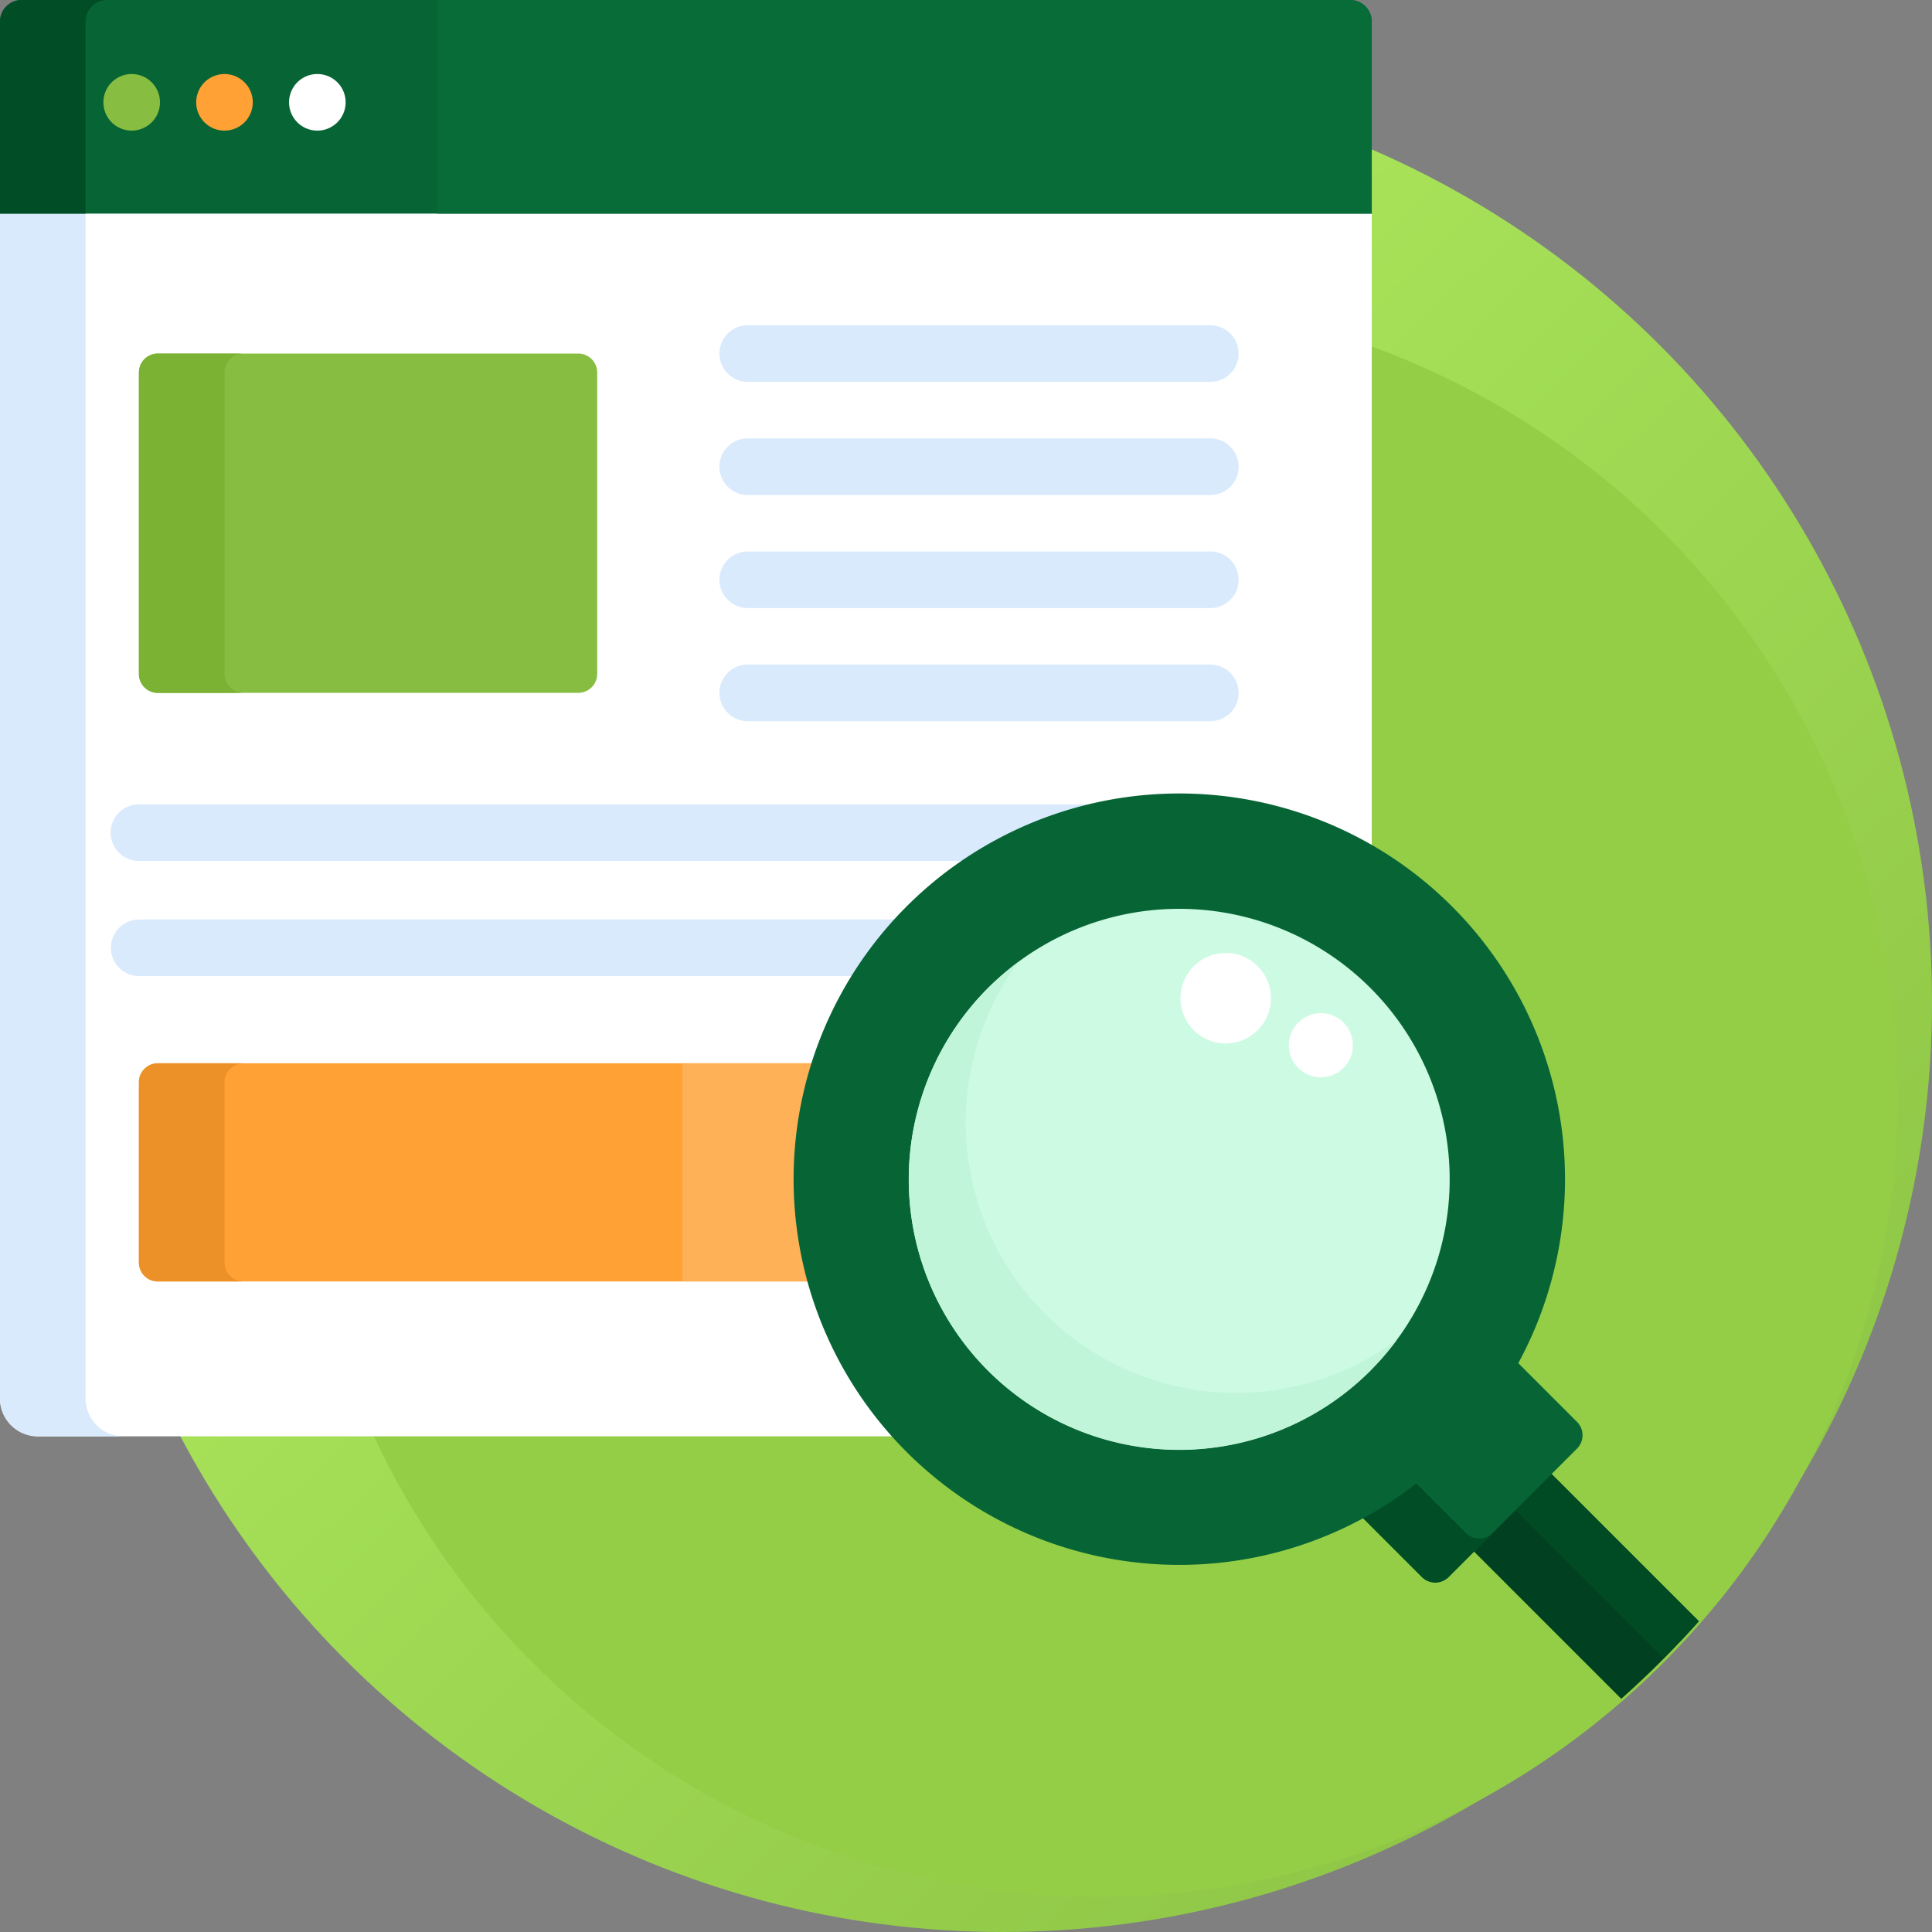 <svg xmlns="http://www.w3.org/2000/svg" xmlns:xlink="http://www.w3.org/1999/xlink" width="53" height="53" viewBox="0 0 53 53"><rect x="0" y="0" width="53" height="53" fill="#808080" stroke="none"/><defs><style>.a{fill:url(#a);}.b{fill:#94ce47;}.c{fill:#fff;}.d{fill:#d9eafc;}.e{fill:#076535;}.f{fill:#004d26;}.g{fill:#87bd40;}.h{fill:#7bb233;}.i{fill:#ffa134;}.j{fill:#eb9127;}.k{fill:#014020;}.l{fill:#ffb157;}.m{fill:#004b24;}.n{fill:#ccfae2;}.o{fill:#c1f5da;}.p{fill:#076c38;}</style><linearGradient id="a" x1="1" y1="1" x2="0.019" gradientUnits="objectBoundingBox"><stop offset="0" stop-color="#87bd40"/><stop offset="1" stop-color="#b9f767"/></linearGradient></defs><circle class="a" cx="25.5" cy="25.5" r="25.5" transform="translate(2 2)"/><path class="b" d="M88.019,21.929a22.076,22.076,0,0,1-.249,3.311,21.57,21.57,0,0,1-.922,3.772,21.253,21.253,0,0,1-.946,2.327h0a21.768,21.768,0,0,1-1.156,2.118c-.082.132-.166.265-.251.4a21.854,21.854,0,0,1-1.73,2.316q-.661.772-1.39,1.481-.706.689-1.473,1.309-.149.122-.3.241a21.87,21.87,0,0,1-4.564,2.753,21.316,21.316,0,0,1-2.3.875,21.757,21.757,0,0,1-3.544.809h0A21.93,21.93,0,1,1,88.019,21.929Z" transform="translate(-35.967 8.178)"/><path class="c" d="M25.015,73.213a10.385,10.385,0,0,1,12.616-1.6V53.763H0V86.568A1.038,1.038,0,0,0,1.035,87.6H24.747A10.386,10.386,0,0,1,25.015,73.213Z" transform="translate(0 -48.198)"/><path class="d" d="M2.348,86.568V53.763H0V86.568A1.038,1.038,0,0,0,1.035,87.6H3.383A1.038,1.038,0,0,1,2.348,86.568Z" transform="translate(0 -48.198)"/><path class="e" d="M37.039,0H.592A.593.593,0,0,0,0,.592V5.859H37.631V.592A.593.593,0,0,0,37.039,0Z"/><path class="f" d="M2.939,0H.592A.593.593,0,0,0,0,.592V5.859H2.348V.592A.593.593,0,0,1,2.939,0Z"/><path class="g" d="M49.387,102.486a.519.519,0,0,1-.518.518H37.334a.519.519,0,0,1-.518-.518V94.214a.519.519,0,0,1,.518-.518H48.87a.519.519,0,0,1,.518.518v8.273Z" transform="translate(-33.005 -83.997)"/><path class="h" d="M39.164,102.486V94.214a.519.519,0,0,1,.518-.518H37.334a.519.519,0,0,0-.518.518v8.273a.519.519,0,0,0,.518.518h2.348A.519.519,0,0,1,39.164,102.486Z" transform="translate(-33.005 -83.997)"/><path class="i" d="M55.483,281.788H37.334a.519.519,0,0,0-.518.518v4.949a.519.519,0,0,0,.518.518H55.371A10.446,10.446,0,0,1,55.483,281.788Z" transform="translate(-33.005 -252.619)"/><path class="j" d="M39.164,287.255v-4.949a.519.519,0,0,1,.518-.518H37.334a.519.519,0,0,0-.518.518v4.949a.519.519,0,0,0,.518.518h2.348A.519.519,0,0,1,39.164,287.255Z" transform="translate(-33.005 -252.619)"/><path class="k" d="M391.341,389.207l-2.128,2.128,4.186,4.186a25.525,25.525,0,0,0,2.128-2.128Z" transform="translate(-348.923 -348.918)"/><path class="l" d="M184.608,281.788H180.85v5.984h3.645A10.446,10.446,0,0,1,184.608,281.788Z" transform="translate(-162.129 -252.619)"/><g transform="translate(3.035 8.923)"><path class="d" d="M204.131,87.749h-12.69a.776.776,0,0,1,0-1.553h12.69a.776.776,0,0,1,0,1.553Z" transform="translate(-173.963 -86.196)"/><path class="d" d="M204.131,117.722h-12.69a.776.776,0,0,1,0-1.553h12.69a.776.776,0,0,1,0,1.553Z" transform="translate(-173.963 -113.066)"/><path class="d" d="M204.131,147.695h-12.69a.776.776,0,0,1,0-1.553h12.69a.776.776,0,0,1,0,1.553Z" transform="translate(-173.963 -139.937)"/><path class="d" d="M204.131,177.668h-12.69a.776.776,0,0,1,0-1.553h12.69a.776.776,0,0,1,0,1.553Z" transform="translate(-173.963 -166.807)"/><path class="d" d="M57.28,213.148H30.092a.776.776,0,0,0,0,1.553H53.029A10.263,10.263,0,0,1,57.28,213.148Z" transform="translate(-29.316 -200.006)"/><path class="d" d="M51.1,243.662h-21a.776.776,0,0,0,0,1.553H49.883A10.354,10.354,0,0,1,51.1,243.662Z" transform="translate(-29.316 -227.362)"/></g><path class="g" d="M28.171,21.163a.776.776,0,1,1,.549-.227A.785.785,0,0,1,28.171,21.163Z" transform="translate(-24.559 -17.58)"/><path class="i" d="M52.766,21.163a.776.776,0,1,1,.55-.228A.779.779,0,0,1,52.766,21.163Z" transform="translate(-46.608 -17.58)"/><path class="c" d="M77.371,21.163a.776.776,0,1,1,.549-.227A.78.78,0,0,1,77.371,21.163Z" transform="translate(-68.666 -17.58)"/><path class="m" d="M0,.989.989,0,5.175,4.186q-.233.262-.473.518-.255.239-.516.472Z" transform="translate(41.428 40.289)"/><path class="e" d="M365.831,361.54l-1.763-1.763a10.433,10.433,0,0,1-4.252,4.259l1.76,1.76a.519.519,0,0,0,.732,0l3.524-3.524A.519.519,0,0,0,365.831,361.54Z" transform="translate(-322.569 -322.534)"/><path class="f" d="M362.782,393.219l-1.505-1.505a10.345,10.345,0,0,1-1.463.953l1.76,1.76a.519.519,0,0,0,.732,0l1.208-1.208A.519.519,0,0,1,362.782,393.219Z" transform="translate(-322.568 -351.165)"/><path class="e" d="M228.371,213.4a10.581,10.581,0,1,1-14.963,0A10.581,10.581,0,0,1,228.371,213.4Z" transform="translate(-188.538 -188.534)"/><path class="n" d="M253.519,253.515a7.419,7.419,0,1,1,0-10.491A7.419,7.419,0,0,1,253.519,253.515Z" transform="translate(-215.923 -215.919)"/><path class="o" d="M253.519,266.107a7.462,7.462,0,0,0,.719-.834A7.419,7.419,0,0,1,243.862,254.9a7.419,7.419,0,1,0,9.658,11.21Z" transform="translate(-215.923 -228.511)"/><path class="p" d="M140.953,0H115.912V5.859h25.632V.592A.593.593,0,0,0,140.953,0Z" transform="translate(-103.913)"/><g transform="translate(32.383 26.141)"><circle class="c" cx="1.242" cy="1.242" r="1.242"/><circle class="c" cx="0.88" cy="0.88" r="0.88" transform="translate(2.972 1.653)"/></g></svg>